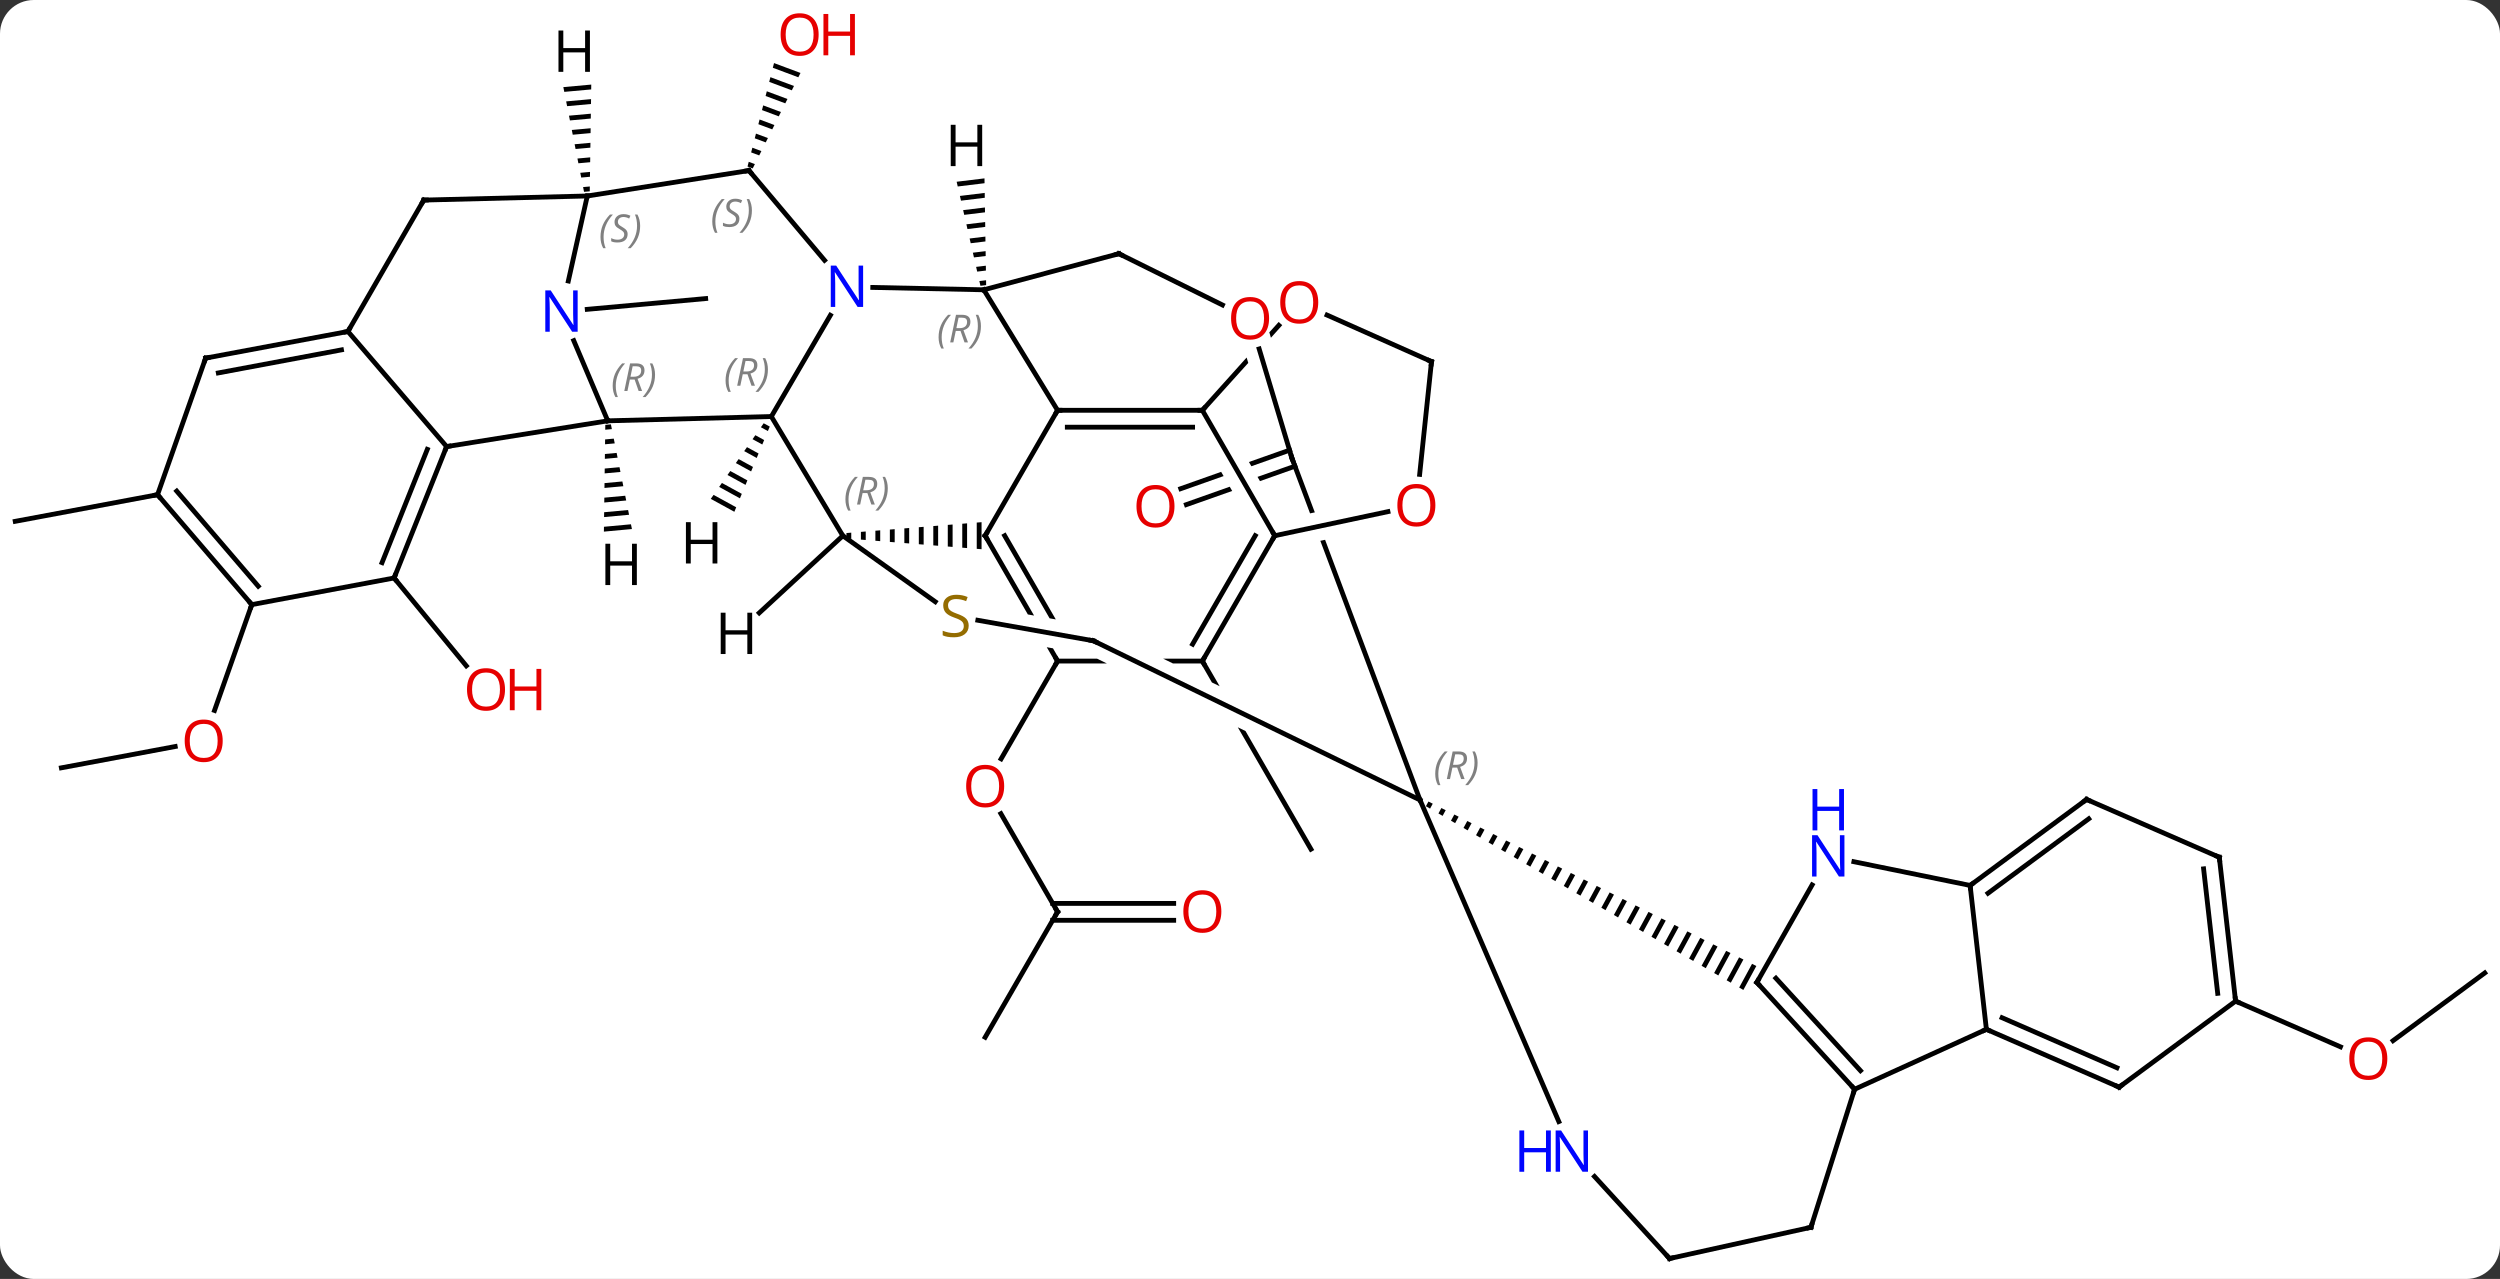 <svg width="518" viewBox="0 0 518 265" style="fill-opacity:1; color-rendering:auto; color-interpolation:auto; text-rendering:auto; stroke:black; stroke-linecap:square; stroke-miterlimit:10; shape-rendering:auto; stroke-opacity:1; fill:black; stroke-dasharray:none; font-weight:normal; stroke-width:1; font-family:'Open Sans'; font-style:normal; stroke-linejoin:miter; font-size:12; stroke-dashoffset:0; image-rendering:auto;" height="265" class="cas-substance-image" xmlns:xlink="http://www.w3.org/1999/xlink" xmlns="http://www.w3.org/2000/svg"><rect x="0" y="0" width="518" height="265" fill="#333333" stroke="none"/><svg class="cas-substance-single-component"><rect y="0" x="0" width="518" stroke="none" ry="7" rx="7" height="265" fill="white" class="cas-substance-group"/><svg y="0" x="0" width="518" viewBox="0 0 518 265" style="fill:black;" height="265" class="cas-substance-single-component-image"><svg><g><clipPath id="clipPath_bf593d7a89824e9299dccaa28a610a411" clipPathUnits="userSpaceOnUse"><path d="M5.572 -10.272 L-17.191 2.871 L-17.191 2.871 L25.049 23.462 L25.049 23.462 L5.572 -10.272 ZM-23.459 6.49 L-29.068 9.729 L-2.818 55.194 L31.822 35.193 L30.413 32.752 L30.413 32.752 L-23.459 6.49 Z"/></clipPath><clipPath id="clipPath_bf593d7a89824e9299dccaa28a610a412" clipPathUnits="userSpaceOnUse"><path d="M-9.15 -53.735 L9.6 -21.256 L4.404 -18.256 L-14.346 -50.735 L-9.15 -53.735 ZM5.558 -59.15 L-29.793 -46.636 L-16.445 -8.929 L18.906 -21.443 L5.558 -59.15 Z"/></clipPath><clipPath id="clipPath_bf593d7a89824e9299dccaa28a610a413" clipPathUnits="userSpaceOnUse"><path d="M-39.428 -36.252 L-74.068 -16.251 L-55.318 16.224 L-30.864 2.104 L-65.198 -4 L-64.148 -9.907 L-28.213 -3.518 L-29.023 1.042 L-20.678 -3.777 L-39.428 -36.252 Z"/></clipPath><clipPath id="clipPath_bf593d7a89824e9299dccaa28a610a414" clipPathUnits="userSpaceOnUse"><path d="M-43.623 -17.024 L-43.623 22.976 L-6.123 22.976 L-6.123 14.941 L-6.123 14.941 L-37.115 -0.168 L-34.486 -5.561 L-6.123 8.266 L-6.123 8.266 L-6.123 -17.024 Z"/></clipPath><clipPath id="clipPath_bf593d7a89824e9299dccaa28a610a415" clipPathUnits="userSpaceOnUse"><path d="M-2.149 -87.45 L-27.244 -59.584 L2.479 -32.817 L6.196 -36.943 L6.196 -36.943 L-3.933 -70.701 L1.814 -72.425 L10.894 -42.161 L10.894 -42.161 L27.574 -60.683 L-2.149 -87.45 Z"/></clipPath><clipPath id="clipPath_bf593d7a89824e9299dccaa28a610a416" clipPathUnits="userSpaceOnUse"><path d="M26.11 -49.574 L-11.347 -35.539 L17.813 42.29 L55.27 28.256 L34.847 -26.253 L2.083 -19.29 L0.835 -25.159 L32.719 -31.935 L26.11 -49.574 Z"/></clipPath><g transform="translate(259,134)" style="text-rendering:geometricPrecision; color-rendering:optimizeQuality; color-interpolation:linearRGB; stroke-linecap:butt; image-rendering:optimizeQuality;"><path style="stroke:none;" d="M-98.622 -120.932 L-98.871 -119.958 L-93.587 -117.984 L-93.587 -117.984 L-93.137 -118.884 L-98.622 -120.932 ZM-99.371 -118.01 L-99.62 -117.035 L-99.62 -117.035 L-94.937 -115.286 L-94.487 -116.186 L-99.371 -118.01 ZM-100.119 -115.087 L-100.369 -114.112 L-96.288 -112.588 L-95.838 -113.488 L-95.838 -113.488 L-100.119 -115.087 ZM-100.868 -112.164 L-101.117 -111.19 L-101.117 -111.19 L-97.638 -109.89 L-97.638 -109.89 L-97.188 -110.79 L-97.188 -110.79 L-100.868 -112.164 ZM-101.616 -109.241 L-101.866 -108.267 L-98.988 -107.192 L-98.988 -107.192 L-98.538 -108.092 L-98.538 -108.092 L-101.616 -109.241 ZM-102.365 -106.318 L-102.614 -105.344 L-100.338 -104.494 L-100.338 -104.494 L-99.888 -105.394 L-99.888 -105.394 L-102.365 -106.318 ZM-103.113 -103.396 L-103.363 -102.421 L-101.689 -101.796 L-101.239 -102.695 L-101.239 -102.695 L-103.113 -103.396 ZM-103.862 -100.473 L-104.112 -99.499 L-103.039 -99.098 L-103.039 -99.098 L-102.589 -99.997 L-103.862 -100.473 Z"/><line y2="-69.906" y1="-72.138" x2="-137.319" x1="-112.785" style="fill:none;"/><line y2="54.936" y1="34.592" x2="-39.873" x1="-51.619" style="fill:none;"/><line y2="2.976" y1="23.234" x2="-39.873" x1="-51.569" style="fill:none;"/><line y2="80.919" y1="54.936" x2="-54.873" x1="-39.873" style="fill:none;"/><line y2="56.686" y1="56.686" x2="-15.81" x1="-40.883" style="fill:none;"/><line y2="53.186" y1="53.186" x2="-15.81" x1="-40.883" style="fill:none;"/><line y2="-14.244" y1="3.961" x2="-177.342" x1="-162.384" style="fill:none;"/><line y2="2.976" y1="41.946" x2="-9.873" x1="12.627" style="fill:none; clip-path:url(#clipPath_bf593d7a89824e9299dccaa28a610a411);"/><line y2="25.092" y1="20.677" x2="-246.282" x1="-222.698" style="fill:none;"/><line y2="-8.724" y1="13.209" x2="-206.832" x1="-214.555" style="fill:none;"/><line y2="-37.406" y1="-29.445" x2="9.311" x1="-13.177" style="fill:none; clip-path:url(#clipPath_bf593d7a89824e9299dccaa28a610a412);"/><line y2="-40.723" y1="-32.745" x2="8.194" x1="-14.345" style="fill:none; clip-path:url(#clipPath_bf593d7a89824e9299dccaa28a610a412);"/><line y2="-31.5" y1="-25.98" x2="-226.356" x1="-255.843" style="fill:none;"/><line y2="67.593" y1="81.627" x2="255.843" x1="236.846" style="fill:none;"/><line y2="73.434" y1="82.904" x2="204.21" x1="225.943" style="fill:none;"/><line y2="-22.992" y1="-47.697" x2="-84.366" x1="-99.18" style="fill:none;"/><line y2="-68.672" y1="-47.697" x2="-86.946" x1="-99.18" style="fill:none;"/><line y2="-46.806" y1="-47.697" x2="-133.074" x1="-99.18" style="fill:none;"/><path style="stroke:none;" d="M-82.62 -23.633 L-83.62 -23.552 L-83.62 -22.433 L-82.62 -22.353 L-82.62 -22.353 L-82.62 -23.633 ZM-79.62 -23.874 L-80.62 -23.794 L-80.62 -23.794 L-80.62 -22.194 L-80.62 -22.194 L-79.62 -22.114 L-79.62 -22.114 L-79.62 -23.874 ZM-76.62 -24.115 L-77.62 -24.035 L-77.62 -24.035 L-77.62 -21.955 L-76.62 -21.875 L-76.62 -24.115 ZM-73.62 -24.357 L-74.62 -24.276 L-74.62 -24.276 L-74.62 -21.716 L-74.62 -21.716 L-73.62 -21.636 L-73.62 -21.636 L-73.62 -24.357 ZM-70.62 -24.598 L-71.62 -24.518 L-71.62 -24.518 L-71.62 -21.477 L-70.62 -21.397 L-70.62 -21.397 L-70.62 -24.598 ZM-67.62 -24.84 L-68.62 -24.759 L-68.62 -24.759 L-68.62 -21.238 L-68.62 -21.238 L-67.62 -21.158 L-67.62 -21.158 L-67.62 -24.84 ZM-64.62 -25.081 L-65.62 -25 L-65.62 -20.999 L-64.62 -20.919 L-64.62 -25.081 ZM-61.62 -25.322 L-62.62 -25.242 L-62.62 -20.76 L-62.62 -20.76 L-61.62 -20.68 L-61.62 -20.68 L-61.62 -25.322 ZM-58.62 -25.564 L-59.62 -25.483 L-59.62 -20.521 L-58.62 -20.441 L-58.62 -20.441 L-58.62 -25.564 ZM-55.62 -25.805 L-56.62 -25.725 L-56.62 -25.725 L-56.62 -20.282 L-56.62 -20.282 L-55.62 -20.202 L-55.62 -20.202 L-55.62 -25.805 Z"/><line y2="-9.323" y1="-22.992" x2="-65.22" x1="-84.366" style="fill:none;"/><line y2="-73.953" y1="-74.442" x2="-55.155" x1="-78.163" style="fill:none;"/><line y2="-98.664" y1="-80.067" x2="-103.812" x1="-88.154" style="fill:none;"/><line y2="-41.469" y1="-46.806" x2="-166.461" x1="-133.074" style="fill:none;"/><line y2="-63.422" y1="-46.806" x2="-140.119" x1="-133.074" style="fill:none;"/><line y2="-48.987" y1="-23.004" x2="-39.873" x1="-54.873" style="fill:none;"/><line y2="2.976" y1="-23.004" x2="-39.873" x1="-54.873" style="fill:none; clip-path:url(#clipPath_bf593d7a89824e9299dccaa28a610a413);"/><line y2="-0.524" y1="-23.004" x2="-37.852" x1="-50.832" style="fill:none; clip-path:url(#clipPath_bf593d7a89824e9299dccaa28a610a413);"/><line y2="-1.221" y1="-5.481" x2="-32.43" x1="-56.392" style="fill:none;"/><line y2="-48.987" y1="-73.953" x2="-39.873" x1="-55.155" style="fill:none;"/><line y2="-81.438" y1="-73.953" x2="-27.171" x1="-55.155" style="fill:none;"/><line y2="-93.393" y1="-98.664" x2="-137.313" x1="-103.812" style="fill:none;"/><line y2="-65.319" y1="-41.469" x2="-186.906" x1="-166.461" style="fill:none;"/><line y2="-14.244" y1="-41.469" x2="-177.342" x1="-166.461" style="fill:none;"/><line y2="-17.419" y1="-40.892" x2="-179.842" x1="-170.461" style="fill:none;"/><line y2="-93.393" y1="-75.778" x2="-137.313" x1="-141.243" style="fill:none;"/><line y2="-48.987" y1="-48.987" x2="-9.873" x1="-39.873" style="fill:none;"/><line y2="-45.487" y1="-45.487" x2="-11.894" x1="-37.852" style="fill:none;"/><line y2="2.976" y1="2.976" x2="-9.873" x1="-39.873" style="fill:none; clip-path:url(#clipPath_bf593d7a89824e9299dccaa28a610a414);"/><line y2="31.761" y1="-1.221" x2="35.226" x1="-32.43" style="fill:none;"/><line y2="-70.809" y1="-81.438" x2="-5.712" x1="-27.171" style="fill:none;"/><line y2="-92.544" y1="-93.393" x2="-171.195" x1="-137.313" style="fill:none;"/><line y2="-92.544" y1="-65.319" x2="-171.195" x1="-186.906" style="fill:none;"/><line y2="-59.799" y1="-65.319" x2="-216.393" x1="-186.906" style="fill:none;"/><line y2="-56.731" y1="-61.507" x2="-213.763" x1="-188.248" style="fill:none;"/><line y2="-8.724" y1="-14.244" x2="-206.832" x1="-177.342" style="fill:none;"/><line y2="-23.004" y1="-48.987" x2="5.127" x1="-9.873" style="fill:none;"/><line y2="-66.586" y1="-48.987" x2="5.976" x1="-9.873" style="fill:none; clip-path:url(#clipPath_bf593d7a89824e9299dccaa28a610a415);"/><line y2="-23.004" y1="2.976" x2="5.127" x1="-9.873" style="fill:none;"/><line y2="-23.004" y1="-0.524" x2="1.085" x1="-11.894" style="fill:none;"/><path style="stroke:none;" d="M36.972 32.078 L36.447 33.045 L37.312 33.546 L37.312 33.546 L37.866 32.526 L37.866 32.526 L36.972 32.078 ZM39.654 33.423 L39.043 34.548 L39.043 34.548 L39.909 35.049 L39.909 35.049 L40.548 33.871 L40.548 33.871 L39.654 33.423 ZM42.336 34.768 L41.64 36.051 L42.505 36.552 L42.505 36.552 L43.23 35.216 L43.23 35.216 L42.336 34.768 ZM45.018 36.113 L44.236 37.554 L44.236 37.554 L45.102 38.055 L45.102 38.055 L45.912 36.561 L45.912 36.561 L45.018 36.113 ZM47.7 37.458 L46.833 39.057 L47.698 39.558 L47.698 39.558 L48.594 37.906 L47.7 37.458 ZM50.382 38.803 L49.429 40.56 L49.429 40.56 L50.294 41.061 L51.276 39.251 L50.382 38.803 ZM53.064 40.148 L52.026 42.063 L52.891 42.564 L53.958 40.596 L53.064 40.148 ZM55.746 41.493 L54.622 43.566 L55.487 44.067 L55.487 44.067 L56.64 41.942 L55.746 41.493 ZM58.428 42.838 L57.218 45.069 L58.084 45.57 L58.084 45.57 L59.322 43.287 L59.322 43.287 L58.428 42.838 ZM61.11 44.183 L59.815 46.572 L59.815 46.572 L60.68 47.073 L62.004 44.632 L61.11 44.183 ZM63.792 45.529 L62.411 48.075 L62.411 48.075 L63.277 48.575 L64.686 45.977 L64.686 45.977 L63.792 45.529 ZM66.474 46.874 L65.008 49.577 L65.008 49.577 L65.873 50.078 L65.873 50.078 L67.368 47.322 L66.474 46.874 ZM69.156 48.219 L67.604 51.08 L68.47 51.581 L70.05 48.667 L69.156 48.219 ZM71.838 49.564 L70.201 52.583 L71.066 53.084 L71.066 53.084 L72.732 50.012 L71.838 49.564 ZM74.52 50.909 L72.797 54.086 L73.662 54.587 L75.414 51.357 L75.414 51.357 L74.52 50.909 ZM77.203 52.254 L75.393 55.589 L75.393 55.589 L76.259 56.09 L78.097 52.702 L78.097 52.702 L77.203 52.254 ZM79.885 53.599 L77.99 57.092 L78.855 57.593 L80.778 54.047 L79.885 53.599 ZM82.567 54.944 L80.586 58.595 L80.586 58.595 L81.452 59.096 L83.461 55.392 L82.567 54.944 ZM85.249 56.289 L83.183 60.098 L84.048 60.599 L86.143 56.738 L85.249 56.289 ZM87.931 57.634 L85.779 61.601 L86.645 62.102 L88.825 58.083 L88.825 58.083 L87.931 57.634 ZM90.613 58.98 L88.376 63.104 L88.376 63.104 L89.241 63.605 L89.241 63.605 L91.507 59.428 L91.507 59.428 L90.613 58.98 ZM93.295 60.325 L90.972 64.607 L91.837 65.108 L91.837 65.108 L94.189 60.773 L94.189 60.773 L93.295 60.325 ZM95.977 61.67 L93.568 66.11 L93.568 66.11 L94.434 66.611 L96.871 62.118 L96.871 62.118 L95.977 61.67 ZM98.659 63.015 L96.165 67.613 L97.03 68.114 L97.03 68.114 L99.553 63.463 L98.659 63.015 ZM101.341 64.36 L98.761 69.115 L98.761 69.115 L99.627 69.617 L99.627 69.617 L102.235 64.808 L102.235 64.808 L101.341 64.36 ZM104.023 65.705 L101.358 70.618 L101.358 70.618 L102.223 71.119 L102.223 71.119 L104.917 66.153 L104.917 66.153 L104.023 65.705 Z"/><line y2="-39.045" y1="31.761" x2="8.697" x1="35.226" style="fill:none; clip-path:url(#clipPath_bf593d7a89824e9299dccaa28a610a416);"/><line y2="98.391" y1="31.761" x2="63.986" x1="35.226" style="fill:none;"/><line y2="-39.045" y1="-61.704" x2="8.697" x1="1.898" style="fill:none;"/><line y2="-31.5" y1="-59.799" x2="-226.356" x1="-216.393" style="fill:none;"/><line y2="-31.5" y1="-8.724" x2="-226.356" x1="-206.832" style="fill:none;"/><line y2="-32.244" y1="-12.536" x2="-222.384" x1="-205.49" style="fill:none;"/><line y2="-27.988" y1="-23.004" x2="28.579" x1="5.127" style="fill:none;"/><line y2="-59.079" y1="-68.713" x2="37.608" x1="15.968" style="fill:none;"/><line y2="91.695" y1="69.558" x2="125.271" x1="105.021" style="fill:none;"/><line y2="87.842" y1="68.687" x2="126.49" x1="108.967" style="fill:none;"/><line y2="49.357" y1="69.558" x2="116.472" x1="105.021" style="fill:none;"/><line y2="126.768" y1="109.773" x2="86.931" x1="71.383" style="fill:none;"/><line y2="-59.079" y1="-35.707" x2="37.608" x1="35.152" style="fill:none;"/><line y2="79.275" y1="91.695" x2="152.58" x1="125.271" style="fill:none;"/><line y2="120.297" y1="91.695" x2="116.226" x1="125.271" style="fill:none;"/><line y2="49.464" y1="44.546" x2="149.208" x1="125.125" style="fill:none;"/><line y2="120.297" y1="126.768" x2="116.226" x1="86.931" style="fill:none;"/><line y2="49.464" y1="79.275" x2="149.208" x1="152.58" style="fill:none;"/><line y2="91.26" y1="79.275" x2="180.081" x1="152.58" style="fill:none;"/><line y2="87.244" y1="76.874" x2="179.627" x1="155.831" style="fill:none;"/><line y2="31.641" y1="49.464" x2="173.337" x1="149.208" style="fill:none;"/><line y2="35.657" y1="51.079" x2="173.791" x1="152.913" style="fill:none;"/><line y2="73.434" y1="91.26" x2="204.21" x1="180.081" style="fill:none;"/><line y2="43.623" y1="31.641" x2="200.838" x1="173.337" style="fill:none;"/><line y2="43.623" y1="73.434" x2="200.838" x1="204.21" style="fill:none;"/><line y2="46.024" y1="71.82" x2="197.587" x1="200.505" style="fill:none;"/><path style="stroke:none;" d="M-100.764 -46.3 L-101.341 -45.476 L-99.894 -44.682 L-99.894 -44.682 L-99.508 -45.611 L-99.508 -45.611 L-100.764 -46.3 ZM-102.495 -43.827 L-103.072 -43.002 L-103.072 -43.002 L-101.052 -41.895 L-100.666 -42.824 L-100.666 -42.824 L-102.495 -43.827 ZM-104.226 -41.353 L-104.803 -40.529 L-104.803 -40.529 L-102.21 -39.107 L-102.21 -39.107 L-101.824 -40.036 L-104.226 -41.353 ZM-105.957 -38.88 L-106.533 -38.056 L-106.533 -38.056 L-103.368 -36.32 L-102.982 -37.249 L-102.982 -37.249 L-105.957 -38.88 ZM-107.687 -36.407 L-108.264 -35.582 L-108.264 -35.582 L-104.526 -33.532 L-104.141 -34.462 L-104.141 -34.462 L-107.687 -36.407 ZM-109.418 -33.933 L-109.995 -33.109 L-105.685 -30.745 L-105.299 -31.674 L-105.299 -31.674 L-109.418 -33.933 ZM-111.149 -31.46 L-111.726 -30.635 L-106.843 -27.958 L-106.457 -28.887 L-111.149 -31.46 Z"/><line y2="-7.007" y1="-22.992" x2="-101.683" x1="-84.366" style="fill:none;"/><path style="stroke:none;" d="M-132.42 -46.075 L-133.582 -45.967 L-133.582 -45.967 L-133.596 -44.962 L-133.596 -44.962 L-132.222 -45.089 L-132.222 -45.089 L-132.42 -46.075 ZM-131.826 -43.117 L-133.622 -42.951 L-133.622 -42.951 L-133.636 -41.945 L-133.636 -41.945 L-131.629 -42.13 L-131.826 -43.117 ZM-131.233 -40.158 L-133.662 -39.934 L-133.662 -39.934 L-133.675 -38.929 L-133.675 -38.929 L-131.035 -39.172 L-131.035 -39.172 L-131.233 -40.158 ZM-130.639 -37.2 L-133.702 -36.918 L-133.702 -36.918 L-133.715 -35.912 L-130.441 -36.214 L-130.441 -36.214 L-130.639 -37.2 ZM-130.045 -34.242 L-133.742 -33.901 L-133.742 -33.901 L-133.755 -32.896 L-133.755 -32.896 L-129.847 -33.256 L-129.847 -33.256 L-130.045 -34.242 ZM-129.452 -31.284 L-133.782 -30.884 L-133.795 -29.879 L-133.795 -29.879 L-129.254 -30.298 L-129.254 -30.298 L-129.452 -31.284 ZM-128.858 -28.326 L-133.822 -27.868 L-133.822 -27.868 L-133.835 -26.863 L-133.835 -26.863 L-128.66 -27.34 L-128.858 -28.326 ZM-128.264 -25.368 L-133.861 -24.852 L-133.875 -23.846 L-133.875 -23.846 L-128.066 -24.382 L-128.264 -25.368 Z"/><path style="stroke:none;" d="M-55.015 -97.043 L-60.782 -96.341 L-60.782 -96.341 L-60.558 -95.361 L-60.558 -95.361 L-55 -96.038 L-55 -96.038 L-55.015 -97.043 ZM-54.969 -94.027 L-60.11 -93.401 L-60.11 -93.401 L-59.886 -92.421 L-59.886 -92.421 L-54.953 -93.022 L-54.953 -93.022 L-54.969 -94.027 ZM-54.922 -91.011 L-59.438 -90.461 L-59.438 -90.461 L-59.214 -89.481 L-59.214 -89.481 L-54.906 -90.005 L-54.922 -91.011 ZM-54.875 -87.995 L-58.766 -87.521 L-58.766 -87.521 L-58.542 -86.541 L-58.542 -86.541 L-54.86 -86.989 L-54.86 -86.989 L-54.875 -87.995 ZM-54.828 -84.979 L-58.094 -84.581 L-58.094 -84.581 L-57.87 -83.601 L-57.87 -83.601 L-54.813 -83.973 L-54.813 -83.973 L-54.828 -84.979 ZM-54.782 -81.963 L-57.422 -81.641 L-57.422 -81.641 L-57.198 -80.661 L-57.198 -80.661 L-54.766 -80.957 L-54.766 -80.957 L-54.782 -81.963 ZM-54.735 -78.947 L-56.75 -78.701 L-56.75 -78.701 L-56.526 -77.721 L-56.526 -77.721 L-54.719 -77.941 L-54.719 -77.941 L-54.735 -78.947 ZM-54.688 -75.93 L-56.078 -75.761 L-56.078 -75.761 L-55.854 -74.781 L-55.854 -74.781 L-54.673 -74.925 L-54.673 -74.925 L-54.688 -75.93 Z"/><path style="stroke:none;" d="M-136.492 -116.475 L-142.277 -115.95 L-142.277 -115.95 L-142.082 -114.964 L-136.506 -115.47 L-136.506 -115.47 L-136.492 -116.475 ZM-136.534 -113.459 L-141.692 -112.991 L-141.497 -112.004 L-141.497 -112.004 L-136.548 -112.453 L-136.548 -112.453 L-136.534 -113.459 ZM-136.577 -110.443 L-141.107 -110.031 L-141.107 -110.031 L-140.912 -109.045 L-136.591 -109.437 L-136.591 -109.437 L-136.577 -110.443 ZM-136.619 -107.426 L-140.523 -107.072 L-140.523 -107.072 L-140.328 -106.086 L-140.328 -106.086 L-136.633 -106.421 L-136.633 -106.421 L-136.619 -107.426 ZM-136.661 -104.41 L-139.938 -104.113 L-139.938 -104.113 L-139.743 -103.126 L-136.675 -103.405 L-136.675 -103.405 L-136.661 -104.41 ZM-136.703 -101.394 L-139.353 -101.154 L-139.353 -101.154 L-139.158 -100.167 L-139.158 -100.167 L-136.718 -100.389 L-136.718 -100.389 L-136.703 -101.394 ZM-136.746 -98.378 L-138.768 -98.194 L-138.768 -98.194 L-138.574 -97.208 L-138.574 -97.208 L-136.76 -97.373 L-136.76 -97.373 L-136.746 -98.378 ZM-136.788 -95.362 L-138.184 -95.235 L-138.184 -95.235 L-137.989 -94.249 L-137.989 -94.249 L-136.802 -94.356 L-136.802 -94.356 L-136.788 -95.362 Z"/></g><g transform="translate(259,134)" style="fill:rgb(230,0,0); text-rendering:geometricPrecision; color-rendering:optimizeQuality; image-rendering:optimizeQuality; font-family:'Open Sans'; stroke:rgb(230,0,0); color-interpolation:linearRGB;"><path style="stroke:none;" d="M-89.38 -126.838 Q-89.38 -124.776 -90.42 -123.596 Q-91.459 -122.416 -93.302 -122.416 Q-95.193 -122.416 -96.224 -123.581 Q-97.255 -124.745 -97.255 -126.854 Q-97.255 -128.948 -96.224 -130.096 Q-95.193 -131.245 -93.302 -131.245 Q-91.443 -131.245 -90.412 -130.073 Q-89.38 -128.901 -89.38 -126.838 ZM-96.209 -126.838 Q-96.209 -125.104 -95.466 -124.198 Q-94.724 -123.291 -93.302 -123.291 Q-91.88 -123.291 -91.154 -124.19 Q-90.427 -125.088 -90.427 -126.838 Q-90.427 -128.573 -91.154 -129.463 Q-91.88 -130.354 -93.302 -130.354 Q-94.724 -130.354 -95.466 -129.456 Q-96.209 -128.557 -96.209 -126.838 Z"/><path style="stroke:none;" d="M-81.865 -122.541 L-82.865 -122.541 L-82.865 -126.573 L-87.38 -126.573 L-87.38 -122.541 L-88.38 -122.541 L-88.38 -131.104 L-87.38 -131.104 L-87.38 -127.463 L-82.865 -127.463 L-82.865 -131.104 L-81.865 -131.104 L-81.865 -122.541 Z"/><path style="stroke:none;" d="M-50.935 28.886 Q-50.935 30.948 -51.975 32.128 Q-53.014 33.308 -54.857 33.308 Q-56.748 33.308 -57.779 32.144 Q-58.81 30.979 -58.81 28.87 Q-58.81 26.776 -57.779 25.628 Q-56.748 24.479 -54.857 24.479 Q-52.998 24.479 -51.967 25.651 Q-50.935 26.823 -50.935 28.886 ZM-57.764 28.886 Q-57.764 30.62 -57.021 31.526 Q-56.279 32.433 -54.857 32.433 Q-53.435 32.433 -52.709 31.534 Q-51.982 30.636 -51.982 28.886 Q-51.982 27.151 -52.709 26.261 Q-53.435 25.37 -54.857 25.37 Q-56.279 25.37 -57.021 26.268 Q-57.764 27.167 -57.764 28.886 Z"/></g><g transform="translate(259,134)" style="stroke-linecap:butt; text-rendering:geometricPrecision; color-rendering:optimizeQuality; image-rendering:optimizeQuality; font-family:'Open Sans'; color-interpolation:linearRGB; stroke-miterlimit:5;"><path style="fill:none;" d="M-40.123 54.503 L-39.873 54.936 L-40.123 55.369"/><path style="fill:rgb(230,0,0); stroke:none;" d="M-5.936 54.866 Q-5.936 56.928 -6.975 58.108 Q-8.014 59.288 -9.857 59.288 Q-11.748 59.288 -12.779 58.123 Q-13.81 56.959 -13.81 54.85 Q-13.81 52.756 -12.779 51.608 Q-11.748 50.459 -9.857 50.459 Q-7.998 50.459 -6.967 51.631 Q-5.936 52.803 -5.936 54.866 ZM-12.764 54.866 Q-12.764 56.6 -12.021 57.506 Q-11.279 58.413 -9.857 58.413 Q-8.435 58.413 -7.709 57.514 Q-6.982 56.616 -6.982 54.866 Q-6.982 53.131 -7.709 52.241 Q-8.435 51.35 -9.857 51.35 Q-11.279 51.35 -12.021 52.248 Q-12.764 53.147 -12.764 54.866 Z"/><path style="fill:rgb(230,0,0); stroke:none;" d="M-154.361 8.864 Q-154.361 10.926 -155.4 12.106 Q-156.439 13.286 -158.282 13.286 Q-160.173 13.286 -161.204 12.121 Q-162.236 10.957 -162.236 8.848 Q-162.236 6.754 -161.204 5.606 Q-160.173 4.457 -158.282 4.457 Q-156.423 4.457 -155.392 5.629 Q-154.361 6.801 -154.361 8.864 ZM-161.189 8.864 Q-161.189 10.598 -160.446 11.504 Q-159.704 12.411 -158.282 12.411 Q-156.861 12.411 -156.134 11.512 Q-155.407 10.614 -155.407 8.864 Q-155.407 7.129 -156.134 6.239 Q-156.861 5.348 -158.282 5.348 Q-159.704 5.348 -160.446 6.247 Q-161.189 7.145 -161.189 8.864 Z"/><path style="fill:rgb(230,0,0); stroke:none;" d="M-146.845 13.161 L-147.845 13.161 L-147.845 9.129 L-152.361 9.129 L-152.361 13.161 L-153.361 13.161 L-153.361 4.598 L-152.361 4.598 L-152.361 8.239 L-147.845 8.239 L-147.845 4.598 L-146.845 4.598 L-146.845 13.161 Z"/><path style="fill:rgb(230,0,0); stroke:none;" d="M-212.857 19.502 Q-212.857 21.564 -213.897 22.744 Q-214.936 23.924 -216.779 23.924 Q-218.67 23.924 -219.701 22.759 Q-220.732 21.595 -220.732 19.486 Q-220.732 17.392 -219.701 16.244 Q-218.67 15.095 -216.779 15.095 Q-214.92 15.095 -213.889 16.267 Q-212.857 17.439 -212.857 19.502 ZM-219.686 19.502 Q-219.686 21.236 -218.943 22.142 Q-218.201 23.049 -216.779 23.049 Q-215.357 23.049 -214.631 22.15 Q-213.904 21.252 -213.904 19.502 Q-213.904 17.767 -214.631 16.877 Q-215.357 15.986 -216.779 15.986 Q-218.201 15.986 -218.943 16.884 Q-219.686 17.783 -219.686 19.502 Z"/><path style="fill:rgb(230,0,0); stroke:none;" d="M-15.646 -29.104 Q-15.646 -27.042 -16.686 -25.862 Q-17.725 -24.682 -19.568 -24.682 Q-21.459 -24.682 -22.49 -25.846 Q-23.521 -27.011 -23.521 -29.12 Q-23.521 -31.214 -22.49 -32.362 Q-21.459 -33.511 -19.568 -33.511 Q-17.709 -33.511 -16.678 -32.339 Q-15.646 -31.167 -15.646 -29.104 ZM-22.475 -29.104 Q-22.475 -27.37 -21.732 -26.464 Q-20.99 -25.557 -19.568 -25.557 Q-18.146 -25.557 -17.42 -26.456 Q-16.693 -27.354 -16.693 -29.104 Q-16.693 -30.839 -17.42 -31.729 Q-18.146 -32.62 -19.568 -32.62 Q-20.99 -32.62 -21.732 -31.721 Q-22.475 -30.823 -22.475 -29.104 Z"/><path style="fill:rgb(230,0,0); stroke:none;" d="M235.651 85.349 Q235.651 87.411 234.612 88.591 Q233.573 89.771 231.73 89.771 Q229.839 89.771 228.808 88.606 Q227.776 87.442 227.776 85.333 Q227.776 83.239 228.808 82.091 Q229.839 80.942 231.73 80.942 Q233.589 80.942 234.62 82.114 Q235.651 83.286 235.651 85.349 ZM228.823 85.349 Q228.823 87.083 229.566 87.989 Q230.308 88.896 231.73 88.896 Q233.151 88.896 233.878 87.997 Q234.605 87.099 234.605 85.349 Q234.605 83.614 233.878 82.724 Q233.151 81.833 231.73 81.833 Q230.308 81.833 229.566 82.731 Q228.823 83.63 228.823 85.349 Z"/></g><g transform="translate(259,134)" style="stroke-linecap:butt; font-size:8.4px; fill:gray; text-rendering:geometricPrecision; image-rendering:optimizeQuality; color-rendering:optimizeQuality; font-family:'Open Sans'; font-style:italic; stroke:gray; color-interpolation:linearRGB; stroke-miterlimit:5;"><path style="stroke:none;" d="M-108.663 -55.138 Q-108.663 -56.466 -108.194 -57.591 Q-107.725 -58.716 -106.694 -59.794 L-106.085 -59.794 Q-107.054 -58.732 -107.538 -57.56 Q-108.022 -56.388 -108.022 -55.154 Q-108.022 -53.825 -107.585 -52.81 L-108.1 -52.81 Q-108.663 -53.841 -108.663 -55.138 ZM-105.103 -56.45 L-105.603 -54.075 L-106.259 -54.075 L-105.056 -59.794 L-103.806 -59.794 Q-102.072 -59.794 -102.072 -58.357 Q-102.072 -56.997 -103.509 -56.607 L-102.572 -54.075 L-103.29 -54.075 L-104.118 -56.45 L-105.103 -56.45 ZM-104.525 -59.2 Q-104.915 -57.279 -104.978 -57.029 L-104.322 -57.029 Q-103.572 -57.029 -103.165 -57.357 Q-102.759 -57.685 -102.759 -58.31 Q-102.759 -58.779 -103.017 -58.99 Q-103.275 -59.2 -103.868 -59.2 L-104.525 -59.2 ZM-99.886 -57.45 Q-99.886 -56.122 -100.362 -54.99 Q-100.839 -53.857 -101.854 -52.81 L-102.464 -52.81 Q-100.526 -54.966 -100.526 -57.45 Q-100.526 -58.779 -100.964 -59.794 L-100.448 -59.794 Q-99.886 -58.732 -99.886 -57.45 Z"/><path style="stroke:none;" d="M-83.828 -30.53 Q-83.828 -31.858 -83.359 -32.983 Q-82.891 -34.108 -81.859 -35.187 L-81.25 -35.187 Q-82.219 -34.124 -82.703 -32.952 Q-83.188 -31.78 -83.188 -30.546 Q-83.188 -29.218 -82.75 -28.202 L-83.266 -28.202 Q-83.828 -29.233 -83.828 -30.53 ZM-80.268 -31.843 L-80.768 -29.468 L-81.424 -29.468 L-80.221 -35.187 L-78.971 -35.187 Q-77.237 -35.187 -77.237 -33.749 Q-77.237 -32.39 -78.674 -31.999 L-77.737 -29.468 L-78.456 -29.468 L-79.284 -31.843 L-80.268 -31.843 ZM-79.69 -34.593 Q-80.081 -32.671 -80.143 -32.421 L-79.487 -32.421 Q-78.737 -32.421 -78.331 -32.749 Q-77.924 -33.077 -77.924 -33.702 Q-77.924 -34.171 -78.182 -34.382 Q-78.44 -34.593 -79.034 -34.593 L-79.69 -34.593 ZM-75.051 -32.843 Q-75.051 -31.515 -75.528 -30.382 Q-76.004 -29.249 -77.02 -28.202 L-77.629 -28.202 Q-75.692 -30.358 -75.692 -32.843 Q-75.692 -34.171 -76.129 -35.187 L-75.614 -35.187 Q-75.051 -34.124 -75.051 -32.843 Z"/></g><g transform="translate(259,134)" style="stroke-linecap:butt; fill:rgb(0,5,255); text-rendering:geometricPrecision; color-rendering:optimizeQuality; image-rendering:optimizeQuality; font-family:'Open Sans'; stroke:rgb(0,5,255); color-interpolation:linearRGB; stroke-miterlimit:5;"><path style="stroke:none;" d="M-80.162 -70.4 L-81.303 -70.4 L-85.991 -77.587 L-86.037 -77.587 Q-85.944 -76.322 -85.944 -75.275 L-85.944 -70.4 L-86.866 -70.4 L-86.866 -78.962 L-85.741 -78.962 L-81.069 -71.806 L-81.022 -71.806 Q-81.022 -71.962 -81.069 -72.822 Q-81.116 -73.681 -81.1 -74.056 L-81.1 -78.962 L-80.162 -78.962 L-80.162 -70.4 Z"/></g><g transform="translate(259,134)" style="stroke-linecap:butt; font-size:8.4px; fill:gray; text-rendering:geometricPrecision; image-rendering:optimizeQuality; color-rendering:optimizeQuality; font-family:'Open Sans'; font-style:italic; stroke:gray; color-interpolation:linearRGB; stroke-miterlimit:5;"><path style="stroke:none;" d="M-132.052 -54.051 Q-132.052 -55.38 -131.583 -56.505 Q-131.114 -57.63 -130.083 -58.708 L-129.473 -58.708 Q-130.442 -57.645 -130.927 -56.473 Q-131.411 -55.301 -131.411 -54.067 Q-131.411 -52.739 -130.973 -51.723 L-131.489 -51.723 Q-132.052 -52.755 -132.052 -54.051 ZM-128.492 -55.364 L-128.992 -52.989 L-129.648 -52.989 L-128.445 -58.708 L-127.195 -58.708 Q-125.46 -58.708 -125.46 -57.27 Q-125.46 -55.911 -126.898 -55.52 L-125.96 -52.989 L-126.679 -52.989 L-127.507 -55.364 L-128.492 -55.364 ZM-127.913 -58.114 Q-128.304 -56.192 -128.367 -55.942 L-127.71 -55.942 Q-126.96 -55.942 -126.554 -56.27 Q-126.148 -56.598 -126.148 -57.223 Q-126.148 -57.692 -126.406 -57.903 Q-126.663 -58.114 -127.257 -58.114 L-127.913 -58.114 ZM-123.274 -56.364 Q-123.274 -55.036 -123.751 -53.903 Q-124.227 -52.77 -125.243 -51.723 L-125.852 -51.723 Q-123.915 -53.88 -123.915 -56.364 Q-123.915 -57.692 -124.352 -58.708 L-123.837 -58.708 Q-123.274 -57.645 -123.274 -56.364 Z"/><path style="fill:none; stroke:black;" d="M-54.623 -23.437 L-54.873 -23.004 L-54.623 -22.571"/></g><g transform="translate(259,134)" style="stroke-linecap:butt; fill:rgb(148,108,0); text-rendering:geometricPrecision; color-rendering:optimizeQuality; image-rendering:optimizeQuality; font-family:'Open Sans'; stroke:rgb(148,108,0); color-interpolation:linearRGB; stroke-miterlimit:5;"><path style="stroke:none;" d="M-58.286 -4.359 Q-58.286 -3.235 -59.106 -2.594 Q-59.926 -1.953 -61.333 -1.953 Q-62.864 -1.953 -63.676 -2.36 L-63.676 -3.313 Q-63.145 -3.094 -62.528 -2.961 Q-61.911 -2.828 -61.301 -2.828 Q-60.301 -2.828 -59.801 -3.211 Q-59.301 -3.594 -59.301 -4.266 Q-59.301 -4.703 -59.481 -4.992 Q-59.661 -5.281 -60.075 -5.524 Q-60.489 -5.766 -61.348 -6.063 Q-62.536 -6.484 -63.051 -7.07 Q-63.567 -7.656 -63.567 -8.61 Q-63.567 -9.594 -62.825 -10.18 Q-62.083 -10.766 -60.848 -10.766 Q-59.583 -10.766 -58.504 -10.297 L-58.817 -9.438 Q-59.879 -9.875 -60.879 -9.875 Q-61.676 -9.875 -62.122 -9.539 Q-62.567 -9.203 -62.567 -8.594 Q-62.567 -8.156 -62.403 -7.867 Q-62.239 -7.578 -61.848 -7.344 Q-61.458 -7.109 -60.645 -6.813 Q-59.301 -6.344 -58.794 -5.789 Q-58.286 -5.234 -58.286 -4.359 Z"/></g><g transform="translate(259,134)" style="stroke-linecap:butt; font-size:8.4px; fill:gray; text-rendering:geometricPrecision; image-rendering:optimizeQuality; color-rendering:optimizeQuality; font-family:'Open Sans'; font-style:italic; stroke:gray; color-interpolation:linearRGB; stroke-miterlimit:5;"><path style="stroke:none;" d="M-64.525 -64.118 Q-64.525 -65.446 -64.056 -66.571 Q-63.587 -67.696 -62.556 -68.774 L-61.946 -68.774 Q-62.915 -67.711 -63.4 -66.54 Q-63.884 -65.368 -63.884 -64.133 Q-63.884 -62.805 -63.446 -61.789 L-63.962 -61.789 Q-64.525 -62.821 -64.525 -64.118 ZM-60.964 -65.43 L-61.464 -63.055 L-62.121 -63.055 L-60.918 -68.774 L-59.668 -68.774 Q-57.933 -68.774 -57.933 -67.336 Q-57.933 -65.977 -59.371 -65.586 L-58.433 -63.055 L-59.152 -63.055 L-59.98 -65.43 L-60.964 -65.43 ZM-60.386 -68.18 Q-60.777 -66.258 -60.839 -66.008 L-60.183 -66.008 Q-59.433 -66.008 -59.027 -66.336 Q-58.621 -66.665 -58.621 -67.29 Q-58.621 -67.758 -58.879 -67.969 Q-59.136 -68.18 -59.73 -68.18 L-60.386 -68.18 ZM-55.747 -66.43 Q-55.747 -65.102 -56.224 -63.969 Q-56.7 -62.836 -57.716 -61.789 L-58.325 -61.789 Q-56.388 -63.946 -56.388 -66.43 Q-56.388 -67.758 -56.825 -68.774 L-56.31 -68.774 Q-55.747 -67.711 -55.747 -66.43 Z"/><path style="fill:none; stroke:black;" d="M-103.49 -98.281 L-103.812 -98.664 L-104.306 -98.586"/><path style="stroke:none;" d="M-111.419 -88.093 Q-111.419 -89.421 -110.951 -90.546 Q-110.482 -91.671 -109.451 -92.749 L-108.841 -92.749 Q-109.81 -91.687 -110.294 -90.515 Q-110.779 -89.343 -110.779 -88.109 Q-110.779 -86.781 -110.341 -85.765 L-110.857 -85.765 Q-111.419 -86.796 -111.419 -88.093 ZM-105.797 -88.687 Q-105.797 -87.859 -106.344 -87.406 Q-106.891 -86.952 -107.891 -86.952 Q-108.297 -86.952 -108.609 -87.007 Q-108.922 -87.062 -109.203 -87.202 L-109.203 -87.859 Q-108.578 -87.531 -107.875 -87.531 Q-107.25 -87.531 -106.875 -87.827 Q-106.5 -88.124 -106.5 -88.64 Q-106.5 -88.952 -106.703 -89.179 Q-106.906 -89.406 -107.469 -89.734 Q-108.063 -90.062 -108.289 -90.39 Q-108.516 -90.718 -108.516 -91.171 Q-108.516 -91.906 -108 -92.366 Q-107.484 -92.827 -106.641 -92.827 Q-106.266 -92.827 -105.93 -92.749 Q-105.594 -92.671 -105.219 -92.499 L-105.484 -91.906 Q-105.734 -92.062 -106.055 -92.148 Q-106.375 -92.234 -106.641 -92.234 Q-107.172 -92.234 -107.492 -91.96 Q-107.813 -91.687 -107.813 -91.218 Q-107.813 -91.015 -107.742 -90.866 Q-107.672 -90.718 -107.531 -90.585 Q-107.391 -90.452 -106.969 -90.202 Q-106.406 -89.859 -106.203 -89.663 Q-106 -89.468 -105.898 -89.234 Q-105.797 -88.999 -105.797 -88.687 ZM-103.203 -90.406 Q-103.203 -89.077 -103.679 -87.945 Q-104.156 -86.812 -105.171 -85.765 L-105.781 -85.765 Q-103.843 -87.921 -103.843 -90.406 Q-103.843 -91.734 -104.281 -92.749 L-103.765 -92.749 Q-103.203 -91.687 -103.203 -90.406 Z"/><path style="fill:none; stroke:black;" d="M-166.647 -41.005 L-166.461 -41.469 L-165.967 -41.548"/></g><g transform="translate(259,134)" style="stroke-linecap:butt; fill:rgb(0,5,255); text-rendering:geometricPrecision; color-rendering:optimizeQuality; image-rendering:optimizeQuality; font-family:'Open Sans'; stroke:rgb(0,5,255); color-interpolation:linearRGB; stroke-miterlimit:5;"><path style="stroke:none;" d="M-139.31 -65.264 L-140.451 -65.264 L-145.139 -72.451 L-145.185 -72.451 Q-145.092 -71.186 -145.092 -70.139 L-145.092 -65.264 L-146.014 -65.264 L-146.014 -73.826 L-144.889 -73.826 L-140.217 -66.67 L-140.17 -66.67 Q-140.17 -66.826 -140.217 -67.686 Q-140.264 -68.545 -140.248 -68.92 L-140.248 -73.826 L-139.31 -73.826 L-139.31 -65.264 Z"/><path style="fill:none; stroke:black;" d="M-39.373 -48.987 L-39.873 -48.987 L-40.123 -48.554"/><path style="fill:none; stroke:black;" d="M-40.123 2.543 L-39.873 2.976 L-40.123 3.409"/><path style="fill:none; stroke:black;" d="M-32.922 -1.308 L-32.43 -1.221 L-31.981 -1.002"/><path style="fill:none; stroke:black;" d="M-27.654 -81.309 L-27.171 -81.438 L-26.723 -81.216"/></g><g transform="translate(259,134)" style="stroke-linecap:butt; font-size:8.4px; fill:gray; text-rendering:geometricPrecision; image-rendering:optimizeQuality; color-rendering:optimizeQuality; font-family:'Open Sans'; font-style:italic; stroke:gray; color-interpolation:linearRGB; stroke-miterlimit:5;"><path style="stroke:none;" d="M-134.578 -84.898 Q-134.578 -86.226 -134.11 -87.351 Q-133.641 -88.476 -132.61 -89.554 L-132 -89.554 Q-132.969 -88.492 -133.453 -87.32 Q-133.938 -86.148 -133.938 -84.914 Q-133.938 -83.585 -133.5 -82.57 L-134.016 -82.57 Q-134.578 -83.601 -134.578 -84.898 ZM-128.956 -85.492 Q-128.956 -84.664 -129.503 -84.21 Q-130.05 -83.757 -131.05 -83.757 Q-131.456 -83.757 -131.768 -83.812 Q-132.081 -83.867 -132.362 -84.007 L-132.362 -84.664 Q-131.737 -84.335 -131.034 -84.335 Q-130.409 -84.335 -130.034 -84.632 Q-129.659 -84.929 -129.659 -85.445 Q-129.659 -85.757 -129.862 -85.984 Q-130.065 -86.21 -130.628 -86.539 Q-131.221 -86.867 -131.448 -87.195 Q-131.675 -87.523 -131.675 -87.976 Q-131.675 -88.71 -131.159 -89.171 Q-130.643 -89.632 -129.8 -89.632 Q-129.425 -89.632 -129.089 -89.554 Q-128.753 -89.476 -128.378 -89.304 L-128.643 -88.71 Q-128.893 -88.867 -129.214 -88.953 Q-129.534 -89.039 -129.8 -89.039 Q-130.331 -89.039 -130.651 -88.765 Q-130.971 -88.492 -130.971 -88.023 Q-130.971 -87.82 -130.901 -87.671 Q-130.831 -87.523 -130.69 -87.39 Q-130.55 -87.257 -130.128 -87.007 Q-129.565 -86.664 -129.362 -86.468 Q-129.159 -86.273 -129.057 -86.039 Q-128.956 -85.804 -128.956 -85.492 ZM-126.361 -87.21 Q-126.361 -85.882 -126.838 -84.75 Q-127.314 -83.617 -128.33 -82.57 L-128.94 -82.57 Q-127.002 -84.726 -127.002 -87.21 Q-127.002 -88.539 -127.439 -89.554 L-126.924 -89.554 Q-126.361 -88.492 -126.361 -87.21 Z"/><path style="fill:none; stroke:black;" d="M-187.397 -65.227 L-186.906 -65.319 L-186.656 -65.752"/><path style="fill:none; stroke:black;" d="M-177.156 -14.708 L-177.342 -14.244 L-177.025 -13.858"/><path style="fill:none; stroke:black;" d="M-10.373 -48.987 L-9.873 -48.987 L-9.538 -49.358"/><path style="fill:none; stroke:black;" d="M-9.623 2.543 L-9.873 2.976 L-9.623 3.409"/><path style="stroke:none;" d="M38.379 26.358 Q38.379 25.03 38.847 23.905 Q39.316 22.78 40.347 21.701 L40.957 21.701 Q39.988 22.764 39.504 23.936 Q39.019 25.108 39.019 26.342 Q39.019 27.67 39.457 28.686 L38.941 28.686 Q38.379 27.655 38.379 26.358 ZM41.939 25.045 L41.439 27.42 L40.782 27.42 L41.986 21.701 L43.236 21.701 Q44.97 21.701 44.97 23.139 Q44.97 24.498 43.532 24.889 L44.47 27.42 L43.751 27.42 L42.923 25.045 L41.939 25.045 ZM42.517 22.295 Q42.126 24.217 42.064 24.467 L42.72 24.467 Q43.47 24.467 43.876 24.139 Q44.282 23.811 44.282 23.186 Q44.282 22.717 44.025 22.506 Q43.767 22.295 43.173 22.295 L42.517 22.295 ZM47.156 24.045 Q47.156 25.373 46.679 26.506 Q46.203 27.639 45.187 28.686 L44.578 28.686 Q46.515 26.53 46.515 24.045 Q46.515 22.717 46.078 21.701 L46.593 21.701 Q47.156 22.764 47.156 24.045 Z"/></g><g transform="translate(259,134)" style="stroke-linecap:butt; fill:rgb(230,0,0); text-rendering:geometricPrecision; color-rendering:optimizeQuality; image-rendering:optimizeQuality; font-family:'Open Sans'; stroke:rgb(230,0,0); color-interpolation:linearRGB; stroke-miterlimit:5;"><path style="stroke:none;" d="M3.955 -68.041 Q3.955 -65.979 2.916 -64.799 Q1.877 -63.619 0.034 -63.619 Q-1.857 -63.619 -2.888 -64.784 Q-3.92 -65.948 -3.92 -68.057 Q-3.92 -70.151 -2.888 -71.299 Q-1.857 -72.448 0.034 -72.448 Q1.893 -72.448 2.924 -71.276 Q3.955 -70.104 3.955 -68.041 ZM-2.873 -68.041 Q-2.873 -66.307 -2.13 -65.401 Q-1.388 -64.494 0.034 -64.494 Q1.456 -64.494 2.182 -65.393 Q2.909 -66.291 2.909 -68.041 Q2.909 -69.776 2.182 -70.666 Q1.456 -71.557 0.034 -71.557 Q-1.388 -71.557 -2.13 -70.659 Q-2.873 -69.76 -2.873 -68.041 Z"/><path style="fill:none; stroke:black;" d="M-170.695 -92.556 L-171.195 -92.544 L-171.445 -92.111"/><path style="fill:none; stroke:black;" d="M-215.902 -59.891 L-216.393 -59.799 L-216.559 -59.327"/><path style="fill:none; stroke:black;" d="M-207.157 -9.104 L-206.832 -8.724 L-206.998 -8.252"/><path style="fill:none; stroke:black;" d="M4.877 -22.571 L5.127 -23.004 L4.877 -23.437"/><path style="stroke:none;" d="M14.14 -71.35 Q14.14 -69.288 13.101 -68.108 Q12.062 -66.928 10.219 -66.928 Q8.328 -66.928 7.297 -68.093 Q6.266 -69.257 6.266 -71.366 Q6.266 -73.46 7.297 -74.608 Q8.328 -75.757 10.219 -75.757 Q12.078 -75.757 13.109 -74.585 Q14.14 -73.413 14.14 -71.35 ZM7.312 -71.35 Q7.312 -69.616 8.055 -68.71 Q8.797 -67.803 10.219 -67.803 Q11.64 -67.803 12.367 -68.702 Q13.094 -69.6 13.094 -71.35 Q13.094 -73.085 12.367 -73.975 Q11.64 -74.866 10.219 -74.866 Q8.797 -74.866 8.055 -73.968 Q7.312 -73.069 7.312 -71.35 Z"/><path style="fill:none; stroke:black;" d="M105.359 69.927 L105.021 69.558 L105.268 69.123"/><path style="fill:none; stroke:black;" d="M8.872 -38.577 L8.697 -39.045 L8.553 -39.524"/><path style="fill:rgb(0,5,255); stroke:none;" d="M70.033 108.79 L68.892 108.79 L64.204 101.603 L64.158 101.603 Q64.251 102.868 64.251 103.915 L64.251 108.79 L63.329 108.79 L63.329 100.228 L64.454 100.228 L69.126 107.384 L69.173 107.384 Q69.173 107.228 69.126 106.368 Q69.079 105.509 69.095 105.134 L69.095 100.228 L70.033 100.228 L70.033 108.79 Z"/><path style="fill:rgb(0,5,255); stroke:none;" d="M62.329 108.79 L61.329 108.79 L61.329 104.759 L56.814 104.759 L56.814 108.79 L55.814 108.79 L55.814 100.228 L56.814 100.228 L56.814 103.868 L61.329 103.868 L61.329 100.228 L62.329 100.228 L62.329 108.79 Z"/><path style="fill:none; stroke:black;" d="M-226.031 -31.12 L-226.356 -31.5 L-226.847 -31.408"/><path style="stroke:none;" d="M38.41 -29.311 Q38.41 -27.249 37.371 -26.069 Q36.332 -24.889 34.489 -24.889 Q32.598 -24.889 31.567 -26.053 Q30.535 -27.218 30.535 -29.327 Q30.535 -31.421 31.567 -32.569 Q32.598 -33.718 34.489 -33.718 Q36.348 -33.718 37.379 -32.546 Q38.41 -31.374 38.41 -29.311 ZM31.582 -29.311 Q31.582 -27.577 32.325 -26.671 Q33.067 -25.764 34.489 -25.764 Q35.91 -25.764 36.637 -26.663 Q37.364 -27.561 37.364 -29.311 Q37.364 -31.046 36.637 -31.936 Q35.91 -32.827 34.489 -32.827 Q33.067 -32.827 32.325 -31.928 Q31.582 -31.03 31.582 -29.311 Z"/><path style="fill:none; stroke:black;" d="M37.151 -59.282 L37.608 -59.079 L37.556 -58.582"/><path style="fill:none; stroke:black;" d="M124.933 91.326 L125.271 91.695 L125.12 92.172"/><path style="fill:rgb(0,5,255); stroke:none;" d="M123.166 47.617 L122.025 47.617 L117.337 40.43 L117.291 40.43 Q117.384 41.695 117.384 42.742 L117.384 47.617 L116.462 47.617 L116.462 39.055 L117.587 39.055 L122.259 46.211 L122.306 46.211 Q122.306 46.055 122.259 45.195 Q122.212 44.336 122.228 43.961 L122.228 39.055 L123.166 39.055 L123.166 47.617 Z"/><path style="fill:rgb(0,5,255); stroke:none;" d="M123.072 38.055 L122.072 38.055 L122.072 34.023 L117.556 34.023 L117.556 38.055 L116.556 38.055 L116.556 29.492 L117.556 29.492 L117.556 33.133 L122.072 33.133 L122.072 29.492 L123.072 29.492 L123.072 38.055 Z"/><path style="fill:none; stroke:black;" d="M86.594 126.399 L86.931 126.768 L87.419 126.66"/><path style="fill:none; stroke:black;" d="M153.038 79.475 L152.58 79.275 L152.125 79.482"/><path style="fill:none; stroke:black;" d="M116.377 119.82 L116.226 120.297 L115.738 120.405"/><path style="fill:none; stroke:black;" d="M149.61 49.167 L149.208 49.464 L149.264 49.961"/><path style="fill:none; stroke:black;" d="M179.623 91.06 L180.081 91.26 L180.483 90.963"/><path style="fill:none; stroke:black;" d="M172.935 31.938 L173.337 31.641 L173.795 31.841"/><path style="fill:none; stroke:black;" d="M204.154 72.937 L204.21 73.434 L204.668 73.634"/><path style="fill:none; stroke:black;" d="M200.38 43.423 L200.838 43.623 L200.894 44.12"/><path style="fill:black; stroke:none;" d="M-110.361 -17.246 L-111.361 -17.246 L-111.361 -21.277 L-115.877 -21.277 L-115.877 -17.246 L-116.877 -17.246 L-116.877 -25.808 L-115.877 -25.808 L-115.877 -22.168 L-111.361 -22.168 L-111.361 -25.808 L-110.361 -25.808 L-110.361 -17.246 Z"/><path style="fill:black; stroke:none;" d="M-103.152 1.513 L-104.152 1.513 L-104.152 -2.518 L-108.668 -2.518 L-108.668 1.513 L-109.668 1.513 L-109.668 -7.049 L-108.668 -7.049 L-108.668 -3.409 L-104.152 -3.409 L-104.152 -7.049 L-103.152 -7.049 L-103.152 1.513 Z"/><path style="fill:black; stroke:none;" d="M-127.047 -12.776 L-128.047 -12.776 L-128.047 -16.807 L-132.563 -16.807 L-132.563 -12.776 L-133.563 -12.776 L-133.563 -21.338 L-132.563 -21.338 L-132.563 -17.698 L-128.047 -17.698 L-128.047 -21.338 L-127.047 -21.338 L-127.047 -12.776 Z"/><path style="fill:black; stroke:none;" d="M-55.491 -99.581 L-56.491 -99.581 L-56.491 -103.612 L-61.007 -103.612 L-61.007 -99.581 L-62.007 -99.581 L-62.007 -108.143 L-61.007 -108.143 L-61.007 -104.503 L-56.491 -104.503 L-56.491 -108.143 L-55.491 -108.143 L-55.491 -99.581 Z"/><path style="fill:black; stroke:none;" d="M-136.767 -119.114 L-137.767 -119.114 L-137.767 -123.145 L-142.283 -123.145 L-142.283 -119.114 L-143.283 -119.114 L-143.283 -127.676 L-142.283 -127.676 L-142.283 -124.036 L-137.767 -124.036 L-137.767 -127.676 L-136.767 -127.676 L-136.767 -119.114 Z"/></g></g></svg></svg></svg></svg>